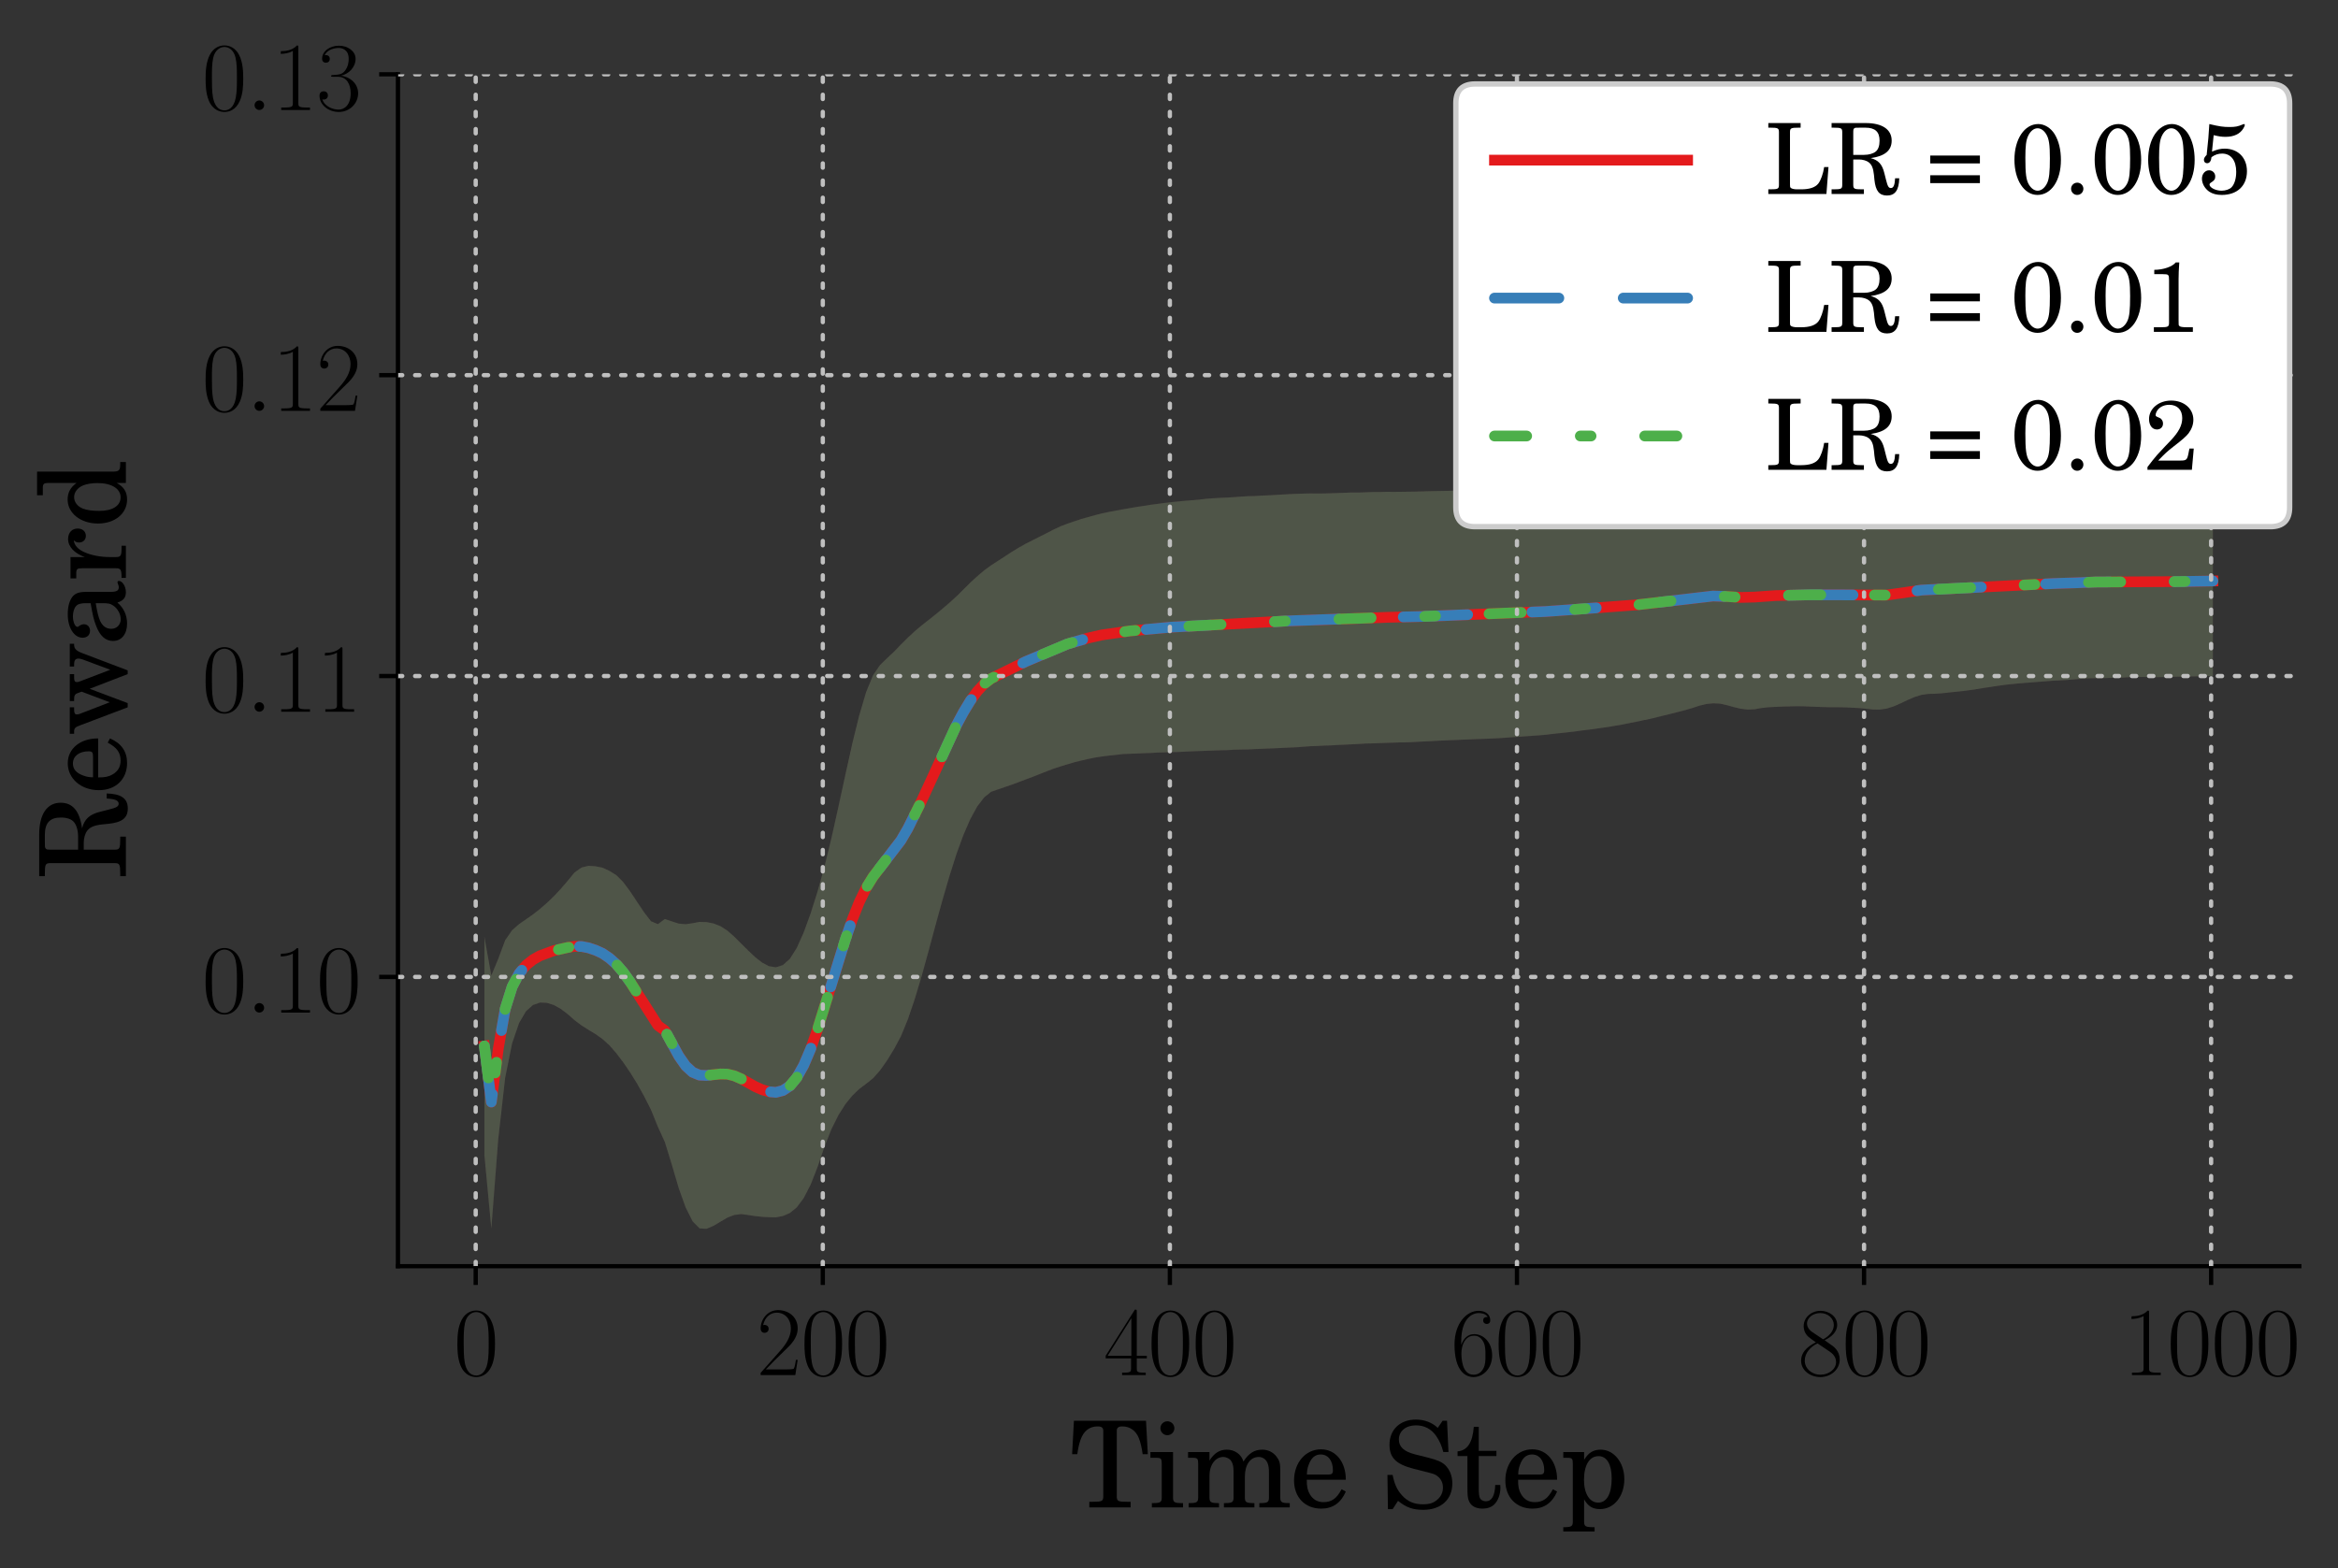 <?xml version="1.0" encoding="utf-8" standalone="no"?>
<!DOCTYPE svg PUBLIC "-//W3C//DTD SVG 1.1//EN"
  "http://www.w3.org/Graphics/SVG/1.1/DTD/svg11.dtd">
<svg height="292.4pt" version="1.1" viewBox="0 0 435.792 292.4" width="435.792pt" xmlns="http://www.w3.org/2000/svg" xmlns:xlink="http://www.w3.org/1999/xlink">
 <rect x="0" y="0" width="435.792" height="292.4" fill="#333333" stroke="none"/>
 <defs>
  <style type="text/css">*{stroke-linecap:butt;stroke-linejoin:round;}</style>
 </defs>
 <g id="figure_1">
  <g id="patch_1">
   <path d="M 0 292.4 
L 435.792 292.4 
L 435.792 0 
L 0 0 
z
" style="fill:none;"/>
  </g>
  <g id="axes_1">
   <g id="patch_2">
    <path d="M 74.178 236.06 
L 428.576 236.06 
L 428.576 13.853 
L 74.178 13.853 
z
" style="fill:none;"/>
   </g>
   <g id="PolyCollection_1">
    <path clip-path="url(#p4f3bd6ba5d)" d="M 90.287 174.669 
L 90.287 215.344 
L 91.58 229.051 
L 92.874 212.341 
L 94.168 200.885 
L 95.462 194.498 
L 96.756 190.723 
L 98.05 188.52 
L 99.344 187.368 
L 100.638 186.911 
L 101.932 186.961 
L 103.225 187.37 
L 104.519 188.089 
L 105.813 189.072 
L 107.107 190.209 
L 108.401 191.185 
L 109.695 192.001 
L 110.989 192.783 
L 112.283 193.696 
L 113.577 194.867 
L 114.871 196.348 
L 116.164 198.055 
L 117.458 199.946 
L 118.752 202.031 
L 120.046 204.345 
L 121.34 206.911 
L 122.634 210.085 
L 123.928 212.922 
L 125.222 217.127 
L 126.516 221.529 
L 127.809 225.125 
L 129.103 227.701 
L 130.397 229.011 
L 131.691 229.094 
L 132.985 228.538 
L 134.279 227.774 
L 135.573 227.009 
L 136.867 226.513 
L 138.161 226.345 
L 139.455 226.524 
L 140.748 226.722 
L 142.042 226.86 
L 143.336 226.933 
L 144.63 226.957 
L 145.924 226.705 
L 147.218 226.153 
L 148.512 225.099 
L 149.806 223.364 
L 151.1 220.858 
L 152.394 217.562 
L 153.687 213.759 
L 154.981 210.496 
L 156.275 207.905 
L 157.569 205.863 
L 158.863 204.266 
L 160.157 203.027 
L 161.451 202.058 
L 162.745 201.017 
L 164.039 199.557 
L 165.332 197.723 
L 166.626 195.62 
L 167.92 193.207 
L 169.214 190.063 
L 170.508 186.26 
L 171.802 181.936 
L 173.096 177.248 
L 174.39 172.446 
L 175.684 167.757 
L 176.978 163.323 
L 178.271 159.247 
L 179.565 155.7 
L 180.859 152.716 
L 182.153 150.351 
L 183.447 148.656 
L 184.741 147.618 
L 186.035 147.165 
L 187.329 146.724 
L 188.623 146.276 
L 189.917 145.8 
L 191.21 145.304 
L 192.504 144.826 
L 193.798 144.312 
L 195.092 143.802 
L 196.386 143.305 
L 197.68 142.887 
L 198.974 142.491 
L 200.268 142.106 
L 201.562 141.788 
L 202.855 141.491 
L 204.149 141.228 
L 205.443 141.024 
L 206.737 140.872 
L 208.031 140.737 
L 209.325 140.582 
L 210.619 140.527 
L 211.913 140.483 
L 213.207 140.423 
L 214.501 140.382 
L 215.794 140.3 
L 217.088 140.273 
L 218.382 140.222 
L 219.676 140.199 
L 220.97 140.125 
L 222.264 140.069 
L 223.558 140.021 
L 224.852 139.972 
L 226.146 139.929 
L 227.44 139.882 
L 228.733 139.852 
L 230.027 139.773 
L 231.321 139.741 
L 232.615 139.721 
L 233.909 139.655 
L 235.203 139.599 
L 236.497 139.552 
L 237.791 139.495 
L 239.085 139.434 
L 240.378 139.373 
L 241.672 139.316 
L 242.966 139.214 
L 244.26 139.124 
L 245.554 139.074 
L 246.848 139.006 
L 248.142 138.969 
L 249.436 138.884 
L 250.73 138.831 
L 252.024 138.763 
L 253.317 138.7 
L 254.611 138.621 
L 255.905 138.593 
L 257.199 138.545 
L 258.493 138.494 
L 259.787 138.458 
L 261.081 138.407 
L 262.375 138.4 
L 263.669 138.333 
L 264.962 138.258 
L 266.256 138.2 
L 267.55 138.126 
L 268.844 138.063 
L 270.138 138.004 
L 271.432 137.962 
L 272.726 137.893 
L 274.02 137.849 
L 275.314 137.787 
L 276.608 137.751 
L 277.901 137.693 
L 279.195 137.633 
L 280.489 137.547 
L 281.783 137.455 
L 283.077 137.36 
L 284.371 137.272 
L 285.665 137.178 
L 286.959 137.088 
L 288.253 136.972 
L 289.547 136.813 
L 290.84 136.681 
L 292.134 136.536 
L 293.428 136.389 
L 294.722 136.207 
L 296.016 136.05 
L 297.31 135.882 
L 298.604 135.69 
L 299.898 135.511 
L 301.192 135.286 
L 302.485 135.063 
L 303.779 134.803 
L 305.073 134.546 
L 306.367 134.267 
L 307.661 134.003 
L 308.955 133.684 
L 310.249 133.368 
L 311.543 133.048 
L 312.837 132.722 
L 314.131 132.386 
L 315.424 132.007 
L 316.718 131.578 
L 318.012 131.259 
L 319.306 131.122 
L 320.6 131.187 
L 321.894 131.472 
L 323.188 131.832 
L 324.482 132.137 
L 325.776 132.291 
L 327.07 132.229 
L 328.363 131.992 
L 329.657 131.856 
L 330.951 131.786 
L 332.245 131.735 
L 333.539 131.699 
L 334.833 131.667 
L 336.127 131.676 
L 337.421 131.733 
L 338.715 131.783 
L 340.008 131.828 
L 341.302 131.855 
L 342.596 131.856 
L 343.89 131.877 
L 345.184 131.938 
L 346.478 132.008 
L 347.772 132.126 
L 349.066 132.278 
L 350.36 132.3 
L 351.654 132.11 
L 352.947 131.704 
L 354.241 131.137 
L 355.535 130.517 
L 356.829 129.962 
L 358.123 129.557 
L 359.417 129.367 
L 360.711 129.338 
L 362.005 129.25 
L 363.299 129.1 
L 364.592 128.973 
L 365.886 128.838 
L 367.18 128.665 
L 368.474 128.471 
L 369.768 128.252 
L 371.062 128.069 
L 372.356 127.868 
L 373.65 127.688 
L 374.944 127.545 
L 376.238 127.423 
L 377.531 127.312 
L 378.825 127.214 
L 380.119 127.106 
L 381.413 127.006 
L 382.707 126.904 
L 384.001 126.846 
L 385.295 126.769 
L 386.589 126.664 
L 387.883 126.56 
L 389.177 126.467 
L 390.47 126.436 
L 391.764 126.445 
L 393.058 126.395 
L 394.352 126.354 
L 395.646 126.328 
L 396.94 126.247 
L 398.234 126.225 
L 399.528 126.205 
L 400.822 126.255 
L 402.115 126.256 
L 403.409 126.224 
L 404.703 126.195 
L 405.997 126.16 
L 407.291 126.135 
L 408.585 126.117 
L 409.879 126.089 
L 411.173 126.042 
L 412.467 126.015 
L 412.467 90.614 
L 412.467 90.614 
L 411.173 90.617 
L 409.879 90.635 
L 408.585 90.61 
L 407.291 90.653 
L 405.997 90.697 
L 404.703 90.702 
L 403.409 90.701 
L 402.115 90.675 
L 400.822 90.636 
L 399.528 90.647 
L 398.234 90.628 
L 396.94 90.653 
L 395.646 90.647 
L 394.352 90.622 
L 393.058 90.608 
L 391.764 90.585 
L 390.47 90.59 
L 389.177 90.612 
L 387.883 90.633 
L 386.589 90.671 
L 385.295 90.684 
L 384.001 90.699 
L 382.707 90.682 
L 381.413 90.665 
L 380.119 90.643 
L 378.825 90.648 
L 377.531 90.617 
L 376.238 90.642 
L 374.944 90.647 
L 373.65 90.635 
L 372.356 90.643 
L 371.062 90.606 
L 369.768 90.574 
L 368.474 90.573 
L 367.18 90.527 
L 365.886 90.529 
L 364.592 90.497 
L 363.299 90.468 
L 362.005 90.498 
L 360.711 90.508 
L 359.417 90.525 
L 358.123 90.474 
L 356.829 90.385 
L 355.535 90.218 
L 354.241 90.034 
L 352.947 89.904 
L 351.654 89.781 
L 350.36 89.772 
L 349.066 89.785 
L 347.772 89.839 
L 346.478 89.875 
L 345.184 89.923 
L 343.89 89.96 
L 342.596 89.946 
L 341.302 89.942 
L 340.008 89.933 
L 338.715 89.964 
L 337.421 90.052 
L 336.127 90.077 
L 334.833 90.153 
L 333.539 90.185 
L 332.245 90.238 
L 330.951 90.287 
L 329.657 90.334 
L 328.363 90.4 
L 327.07 90.399 
L 325.776 90.5 
L 324.482 90.631 
L 323.188 90.813 
L 321.894 90.948 
L 320.6 91.044 
L 319.306 91.116 
L 318.012 91.121 
L 316.718 91.109 
L 315.424 91.084 
L 314.131 91.057 
L 312.837 91.029 
L 311.543 91.005 
L 310.249 91.008 
L 308.955 91.009 
L 307.661 91.004 
L 306.367 91 
L 305.073 90.985 
L 303.779 90.987 
L 302.485 90.966 
L 301.192 90.941 
L 299.898 90.933 
L 298.604 90.921 
L 297.31 90.899 
L 296.016 90.849 
L 294.722 90.859 
L 293.428 90.842 
L 292.134 90.857 
L 290.84 90.911 
L 289.547 90.958 
L 288.253 91.023 
L 286.959 91.033 
L 285.665 91.038 
L 284.371 91.092 
L 283.077 91.121 
L 281.783 91.161 
L 280.489 91.198 
L 279.195 91.221 
L 277.901 91.261 
L 276.608 91.326 
L 275.314 91.363 
L 274.02 91.403 
L 272.726 91.443 
L 271.432 91.463 
L 270.138 91.5 
L 268.844 91.531 
L 267.55 91.548 
L 266.256 91.579 
L 264.962 91.619 
L 263.669 91.654 
L 262.375 91.669 
L 261.081 91.69 
L 259.787 91.701 
L 258.493 91.689 
L 257.199 91.727 
L 255.905 91.728 
L 254.611 91.773 
L 253.317 91.824 
L 252.024 91.813 
L 250.73 91.865 
L 249.436 91.911 
L 248.142 91.955 
L 246.848 91.996 
L 245.554 92.007 
L 244.26 91.994 
L 242.966 92.022 
L 241.672 92.065 
L 240.378 92.117 
L 239.085 92.193 
L 237.791 92.267 
L 236.497 92.342 
L 235.203 92.397 
L 233.909 92.475 
L 232.615 92.507 
L 231.321 92.584 
L 230.027 92.681 
L 228.733 92.762 
L 227.44 92.813 
L 226.146 92.893 
L 224.852 92.988 
L 223.558 93.143 
L 222.264 93.255 
L 220.97 93.358 
L 219.676 93.485 
L 218.382 93.613 
L 217.088 93.767 
L 215.794 93.935 
L 214.501 94.105 
L 213.207 94.312 
L 211.913 94.503 
L 210.619 94.73 
L 209.325 94.952 
L 208.031 95.193 
L 206.737 95.432 
L 205.443 95.698 
L 204.149 96.032 
L 202.855 96.392 
L 201.562 96.753 
L 200.268 97.187 
L 198.974 97.624 
L 197.68 98.118 
L 196.386 98.725 
L 195.092 99.399 
L 193.798 100.046 
L 192.504 100.704 
L 191.21 101.355 
L 189.917 102.083 
L 188.623 102.866 
L 187.329 103.707 
L 186.035 104.554 
L 184.741 105.389 
L 183.447 106.334 
L 182.153 107.433 
L 180.859 108.614 
L 179.565 109.905 
L 178.271 111.187 
L 176.978 112.368 
L 175.684 113.472 
L 174.39 114.546 
L 173.096 115.576 
L 171.802 116.585 
L 170.508 117.684 
L 169.214 118.881 
L 167.92 120.17 
L 166.626 121.511 
L 165.332 122.718 
L 164.039 123.977 
L 162.745 125.863 
L 161.451 129.003 
L 160.157 133.37 
L 158.863 138.621 
L 157.569 144.457 
L 156.275 150.416 
L 154.981 156.221 
L 153.687 161.538 
L 152.394 166.177 
L 151.1 170.279 
L 149.806 173.841 
L 148.512 176.724 
L 147.218 178.772 
L 145.924 179.926 
L 144.63 180.339 
L 143.336 180.131 
L 142.042 179.451 
L 140.748 178.429 
L 139.455 177.206 
L 138.161 175.916 
L 136.867 174.629 
L 135.573 173.494 
L 134.279 172.673 
L 132.985 172.166 
L 131.691 171.906 
L 130.397 171.876 
L 129.103 172.115 
L 127.809 172.307 
L 126.516 172.193 
L 125.222 171.776 
L 123.928 171.335 
L 122.634 172.29 
L 121.34 171.753 
L 120.046 170.07 
L 118.752 168.139 
L 117.458 166.181 
L 116.164 164.449 
L 114.871 163.156 
L 113.577 162.35 
L 112.283 161.766 
L 110.989 161.505 
L 109.695 161.418 
L 108.401 161.731 
L 107.107 162.644 
L 105.813 164.21 
L 104.519 165.72 
L 103.225 167.095 
L 101.932 168.345 
L 100.638 169.468 
L 99.344 170.479 
L 98.05 171.387 
L 96.756 172.282 
L 95.462 173.417 
L 94.168 175.28 
L 92.874 178.747 
L 91.58 181.865 
L 90.287 174.669 
z
" style="fill:#e41a1c;fill-opacity:0.2;"/>
   </g>
   <g id="PolyCollection_2">
    <path clip-path="url(#p4f3bd6ba5d)" d="M 90.287 174.669 
L 90.287 215.344 
L 91.58 229.051 
L 92.874 212.341 
L 94.168 200.885 
L 95.462 194.498 
L 96.756 190.723 
L 98.05 188.52 
L 99.344 187.368 
L 100.638 186.911 
L 101.932 186.961 
L 103.225 187.37 
L 104.519 188.089 
L 105.813 189.072 
L 107.107 190.209 
L 108.401 191.185 
L 109.695 192.001 
L 110.989 192.783 
L 112.283 193.696 
L 113.577 194.867 
L 114.871 196.348 
L 116.164 198.055 
L 117.458 199.946 
L 118.752 202.031 
L 120.046 204.345 
L 121.34 206.911 
L 122.634 210.085 
L 123.928 212.922 
L 125.222 217.127 
L 126.516 221.529 
L 127.809 225.125 
L 129.103 227.701 
L 130.397 229.011 
L 131.691 229.094 
L 132.985 228.538 
L 134.279 227.774 
L 135.573 227.009 
L 136.867 226.513 
L 138.161 226.345 
L 139.455 226.524 
L 140.748 226.722 
L 142.042 226.86 
L 143.336 226.933 
L 144.63 226.957 
L 145.924 226.705 
L 147.218 226.153 
L 148.512 225.099 
L 149.806 223.364 
L 151.1 220.858 
L 152.394 217.562 
L 153.687 213.759 
L 154.981 210.496 
L 156.275 207.905 
L 157.569 205.863 
L 158.863 204.266 
L 160.157 203.027 
L 161.451 202.058 
L 162.745 201.017 
L 164.039 199.557 
L 165.332 197.723 
L 166.626 195.62 
L 167.92 193.207 
L 169.214 190.063 
L 170.508 186.26 
L 171.802 181.936 
L 173.096 177.248 
L 174.39 172.446 
L 175.684 167.757 
L 176.978 163.323 
L 178.271 159.247 
L 179.565 155.7 
L 180.859 152.716 
L 182.153 150.351 
L 183.447 148.656 
L 184.741 147.618 
L 186.035 147.165 
L 187.329 146.724 
L 188.623 146.276 
L 189.917 145.8 
L 191.21 145.304 
L 192.504 144.826 
L 193.798 144.312 
L 195.092 143.802 
L 196.386 143.305 
L 197.68 142.887 
L 198.974 142.491 
L 200.268 142.106 
L 201.562 141.788 
L 202.855 141.491 
L 204.149 141.228 
L 205.443 141.024 
L 206.737 140.872 
L 208.031 140.737 
L 209.325 140.582 
L 210.619 140.527 
L 211.913 140.483 
L 213.207 140.423 
L 214.501 140.382 
L 215.794 140.3 
L 217.088 140.273 
L 218.382 140.222 
L 219.676 140.199 
L 220.97 140.125 
L 222.264 140.069 
L 223.558 140.021 
L 224.852 139.972 
L 226.146 139.929 
L 227.44 139.882 
L 228.733 139.852 
L 230.027 139.773 
L 231.321 139.741 
L 232.615 139.721 
L 233.909 139.655 
L 235.203 139.599 
L 236.497 139.552 
L 237.791 139.495 
L 239.085 139.434 
L 240.378 139.373 
L 241.672 139.316 
L 242.966 139.214 
L 244.26 139.124 
L 245.554 139.074 
L 246.848 139.006 
L 248.142 138.969 
L 249.436 138.884 
L 250.73 138.831 
L 252.024 138.763 
L 253.317 138.7 
L 254.611 138.621 
L 255.905 138.593 
L 257.199 138.545 
L 258.493 138.494 
L 259.787 138.458 
L 261.081 138.407 
L 262.375 138.4 
L 263.669 138.333 
L 264.962 138.258 
L 266.256 138.2 
L 267.55 138.126 
L 268.844 138.063 
L 270.138 138.004 
L 271.432 137.962 
L 272.726 137.893 
L 274.02 137.849 
L 275.314 137.787 
L 276.608 137.751 
L 277.901 137.693 
L 279.195 137.633 
L 280.489 137.547 
L 281.783 137.455 
L 283.077 137.36 
L 284.371 137.272 
L 285.665 137.178 
L 286.959 137.088 
L 288.253 136.972 
L 289.547 136.813 
L 290.84 136.681 
L 292.134 136.536 
L 293.428 136.389 
L 294.722 136.207 
L 296.016 136.05 
L 297.31 135.882 
L 298.604 135.69 
L 299.898 135.511 
L 301.192 135.286 
L 302.485 135.063 
L 303.779 134.803 
L 305.073 134.546 
L 306.367 134.267 
L 307.661 134.003 
L 308.955 133.684 
L 310.249 133.368 
L 311.543 133.048 
L 312.837 132.722 
L 314.131 132.386 
L 315.424 132.007 
L 316.718 131.578 
L 318.012 131.259 
L 319.306 131.122 
L 320.6 131.187 
L 321.894 131.472 
L 323.188 131.832 
L 324.482 132.137 
L 325.776 132.291 
L 327.07 132.229 
L 328.363 131.992 
L 329.657 131.856 
L 330.951 131.786 
L 332.245 131.735 
L 333.539 131.699 
L 334.833 131.667 
L 336.127 131.676 
L 337.421 131.733 
L 338.715 131.783 
L 340.008 131.828 
L 341.302 131.855 
L 342.596 131.856 
L 343.89 131.877 
L 345.184 131.938 
L 346.478 132.008 
L 347.772 132.126 
L 349.066 132.278 
L 350.36 132.3 
L 351.654 132.11 
L 352.947 131.704 
L 354.241 131.137 
L 355.535 130.517 
L 356.829 129.962 
L 358.123 129.557 
L 359.417 129.367 
L 360.711 129.338 
L 362.005 129.25 
L 363.299 129.1 
L 364.592 128.973 
L 365.886 128.838 
L 367.18 128.665 
L 368.474 128.471 
L 369.768 128.252 
L 371.062 128.069 
L 372.356 127.868 
L 373.65 127.688 
L 374.944 127.545 
L 376.238 127.423 
L 377.531 127.312 
L 378.825 127.214 
L 380.119 127.106 
L 381.413 127.006 
L 382.707 126.904 
L 384.001 126.846 
L 385.295 126.769 
L 386.589 126.664 
L 387.883 126.56 
L 389.177 126.467 
L 390.47 126.436 
L 391.764 126.445 
L 393.058 126.395 
L 394.352 126.354 
L 395.646 126.328 
L 396.94 126.247 
L 398.234 126.225 
L 399.528 126.205 
L 400.822 126.255 
L 402.115 126.256 
L 403.409 126.224 
L 404.703 126.195 
L 405.997 126.16 
L 407.291 126.135 
L 408.585 126.117 
L 409.879 126.089 
L 411.173 126.042 
L 412.467 126.015 
L 412.467 90.614 
L 412.467 90.614 
L 411.173 90.617 
L 409.879 90.635 
L 408.585 90.61 
L 407.291 90.653 
L 405.997 90.697 
L 404.703 90.702 
L 403.409 90.701 
L 402.115 90.675 
L 400.822 90.636 
L 399.528 90.647 
L 398.234 90.628 
L 396.94 90.653 
L 395.646 90.647 
L 394.352 90.622 
L 393.058 90.608 
L 391.764 90.585 
L 390.47 90.59 
L 389.177 90.612 
L 387.883 90.633 
L 386.589 90.671 
L 385.295 90.684 
L 384.001 90.699 
L 382.707 90.682 
L 381.413 90.665 
L 380.119 90.643 
L 378.825 90.648 
L 377.531 90.617 
L 376.238 90.642 
L 374.944 90.647 
L 373.65 90.635 
L 372.356 90.643 
L 371.062 90.606 
L 369.768 90.574 
L 368.474 90.573 
L 367.18 90.527 
L 365.886 90.529 
L 364.592 90.497 
L 363.299 90.468 
L 362.005 90.498 
L 360.711 90.508 
L 359.417 90.525 
L 358.123 90.474 
L 356.829 90.385 
L 355.535 90.218 
L 354.241 90.034 
L 352.947 89.904 
L 351.654 89.781 
L 350.36 89.772 
L 349.066 89.785 
L 347.772 89.839 
L 346.478 89.875 
L 345.184 89.923 
L 343.89 89.96 
L 342.596 89.946 
L 341.302 89.942 
L 340.008 89.933 
L 338.715 89.964 
L 337.421 90.052 
L 336.127 90.077 
L 334.833 90.153 
L 333.539 90.185 
L 332.245 90.238 
L 330.951 90.287 
L 329.657 90.334 
L 328.363 90.4 
L 327.07 90.399 
L 325.776 90.5 
L 324.482 90.631 
L 323.188 90.813 
L 321.894 90.948 
L 320.6 91.044 
L 319.306 91.116 
L 318.012 91.121 
L 316.718 91.109 
L 315.424 91.084 
L 314.131 91.057 
L 312.837 91.029 
L 311.543 91.005 
L 310.249 91.008 
L 308.955 91.009 
L 307.661 91.004 
L 306.367 91 
L 305.073 90.985 
L 303.779 90.987 
L 302.485 90.966 
L 301.192 90.941 
L 299.898 90.933 
L 298.604 90.921 
L 297.31 90.899 
L 296.016 90.849 
L 294.722 90.859 
L 293.428 90.842 
L 292.134 90.857 
L 290.84 90.911 
L 289.547 90.958 
L 288.253 91.023 
L 286.959 91.033 
L 285.665 91.038 
L 284.371 91.092 
L 283.077 91.121 
L 281.783 91.161 
L 280.489 91.198 
L 279.195 91.221 
L 277.901 91.261 
L 276.608 91.326 
L 275.314 91.363 
L 274.02 91.403 
L 272.726 91.443 
L 271.432 91.463 
L 270.138 91.5 
L 268.844 91.531 
L 267.55 91.548 
L 266.256 91.579 
L 264.962 91.619 
L 263.669 91.654 
L 262.375 91.669 
L 261.081 91.69 
L 259.787 91.701 
L 258.493 91.689 
L 257.199 91.727 
L 255.905 91.728 
L 254.611 91.773 
L 253.317 91.824 
L 252.024 91.813 
L 250.73 91.865 
L 249.436 91.911 
L 248.142 91.955 
L 246.848 91.996 
L 245.554 92.007 
L 244.26 91.994 
L 242.966 92.022 
L 241.672 92.065 
L 240.378 92.117 
L 239.085 92.193 
L 237.791 92.267 
L 236.497 92.342 
L 235.203 92.397 
L 233.909 92.475 
L 232.615 92.507 
L 231.321 92.584 
L 230.027 92.681 
L 228.733 92.762 
L 227.44 92.813 
L 226.146 92.893 
L 224.852 92.988 
L 223.558 93.143 
L 222.264 93.255 
L 220.97 93.358 
L 219.676 93.485 
L 218.382 93.613 
L 217.088 93.767 
L 215.794 93.935 
L 214.501 94.105 
L 213.207 94.312 
L 211.913 94.503 
L 210.619 94.73 
L 209.325 94.952 
L 208.031 95.193 
L 206.737 95.432 
L 205.443 95.698 
L 204.149 96.032 
L 202.855 96.392 
L 201.562 96.753 
L 200.268 97.187 
L 198.974 97.624 
L 197.68 98.118 
L 196.386 98.725 
L 195.092 99.399 
L 193.798 100.046 
L 192.504 100.704 
L 191.21 101.355 
L 189.917 102.083 
L 188.623 102.866 
L 187.329 103.707 
L 186.035 104.554 
L 184.741 105.389 
L 183.447 106.334 
L 182.153 107.433 
L 180.859 108.614 
L 179.565 109.905 
L 178.271 111.187 
L 176.978 112.368 
L 175.684 113.472 
L 174.39 114.546 
L 173.096 115.576 
L 171.802 116.585 
L 170.508 117.684 
L 169.214 118.881 
L 167.92 120.17 
L 166.626 121.511 
L 165.332 122.718 
L 164.039 123.977 
L 162.745 125.863 
L 161.451 129.003 
L 160.157 133.37 
L 158.863 138.621 
L 157.569 144.457 
L 156.275 150.416 
L 154.981 156.221 
L 153.687 161.538 
L 152.394 166.177 
L 151.1 170.279 
L 149.806 173.841 
L 148.512 176.724 
L 147.218 178.772 
L 145.924 179.926 
L 144.63 180.339 
L 143.336 180.131 
L 142.042 179.451 
L 140.748 178.429 
L 139.455 177.206 
L 138.161 175.916 
L 136.867 174.629 
L 135.573 173.494 
L 134.279 172.673 
L 132.985 172.166 
L 131.691 171.906 
L 130.397 171.876 
L 129.103 172.115 
L 127.809 172.307 
L 126.516 172.193 
L 125.222 171.776 
L 123.928 171.335 
L 122.634 172.29 
L 121.34 171.753 
L 120.046 170.07 
L 118.752 168.139 
L 117.458 166.181 
L 116.164 164.449 
L 114.871 163.156 
L 113.577 162.35 
L 112.283 161.766 
L 110.989 161.505 
L 109.695 161.418 
L 108.401 161.731 
L 107.107 162.644 
L 105.813 164.21 
L 104.519 165.72 
L 103.225 167.095 
L 101.932 168.345 
L 100.638 169.468 
L 99.344 170.479 
L 98.05 171.387 
L 96.756 172.282 
L 95.462 173.417 
L 94.168 175.28 
L 92.874 178.747 
L 91.58 181.865 
L 90.287 174.669 
z
" style="fill:#377eb8;fill-opacity:0.2;"/>
   </g>
   <g id="PolyCollection_3">
    <path clip-path="url(#p4f3bd6ba5d)" d="M 90.287 174.669 
L 90.287 215.344 
L 91.58 229.051 
L 92.874 212.341 
L 94.168 200.885 
L 95.462 194.498 
L 96.756 190.723 
L 98.05 188.52 
L 99.344 187.368 
L 100.638 186.911 
L 101.932 186.961 
L 103.225 187.37 
L 104.519 188.089 
L 105.813 189.072 
L 107.107 190.209 
L 108.401 191.185 
L 109.695 192.001 
L 110.989 192.783 
L 112.283 193.696 
L 113.577 194.867 
L 114.871 196.348 
L 116.164 198.055 
L 117.458 199.946 
L 118.752 202.031 
L 120.046 204.345 
L 121.34 206.911 
L 122.634 210.085 
L 123.928 212.922 
L 125.222 217.127 
L 126.516 221.529 
L 127.809 225.125 
L 129.103 227.701 
L 130.397 229.011 
L 131.691 229.094 
L 132.985 228.538 
L 134.279 227.774 
L 135.573 227.009 
L 136.867 226.513 
L 138.161 226.345 
L 139.455 226.524 
L 140.748 226.722 
L 142.042 226.86 
L 143.336 226.933 
L 144.63 226.957 
L 145.924 226.705 
L 147.218 226.153 
L 148.512 225.099 
L 149.806 223.364 
L 151.1 220.858 
L 152.394 217.562 
L 153.687 213.759 
L 154.981 210.496 
L 156.275 207.905 
L 157.569 205.863 
L 158.863 204.266 
L 160.157 203.027 
L 161.451 202.058 
L 162.745 201.017 
L 164.039 199.557 
L 165.332 197.723 
L 166.626 195.62 
L 167.92 193.207 
L 169.214 190.063 
L 170.508 186.26 
L 171.802 181.936 
L 173.096 177.248 
L 174.39 172.446 
L 175.684 167.757 
L 176.978 163.323 
L 178.271 159.247 
L 179.565 155.7 
L 180.859 152.716 
L 182.153 150.351 
L 183.447 148.656 
L 184.741 147.618 
L 186.035 147.165 
L 187.329 146.724 
L 188.623 146.276 
L 189.917 145.8 
L 191.21 145.304 
L 192.504 144.826 
L 193.798 144.312 
L 195.092 143.802 
L 196.386 143.305 
L 197.68 142.887 
L 198.974 142.491 
L 200.268 142.106 
L 201.562 141.788 
L 202.855 141.491 
L 204.149 141.228 
L 205.443 141.024 
L 206.737 140.872 
L 208.031 140.737 
L 209.325 140.582 
L 210.619 140.527 
L 211.913 140.483 
L 213.207 140.423 
L 214.501 140.382 
L 215.794 140.3 
L 217.088 140.273 
L 218.382 140.222 
L 219.676 140.199 
L 220.97 140.125 
L 222.264 140.069 
L 223.558 140.021 
L 224.852 139.972 
L 226.146 139.929 
L 227.44 139.882 
L 228.733 139.852 
L 230.027 139.773 
L 231.321 139.741 
L 232.615 139.721 
L 233.909 139.655 
L 235.203 139.599 
L 236.497 139.552 
L 237.791 139.495 
L 239.085 139.434 
L 240.378 139.373 
L 241.672 139.316 
L 242.966 139.214 
L 244.26 139.124 
L 245.554 139.074 
L 246.848 139.006 
L 248.142 138.969 
L 249.436 138.884 
L 250.73 138.831 
L 252.024 138.763 
L 253.317 138.7 
L 254.611 138.621 
L 255.905 138.593 
L 257.199 138.545 
L 258.493 138.494 
L 259.787 138.458 
L 261.081 138.407 
L 262.375 138.4 
L 263.669 138.333 
L 264.962 138.258 
L 266.256 138.2 
L 267.55 138.126 
L 268.844 138.063 
L 270.138 138.004 
L 271.432 137.962 
L 272.726 137.893 
L 274.02 137.849 
L 275.314 137.787 
L 276.608 137.751 
L 277.901 137.693 
L 279.195 137.633 
L 280.489 137.547 
L 281.783 137.455 
L 283.077 137.36 
L 284.371 137.272 
L 285.665 137.178 
L 286.959 137.088 
L 288.253 136.972 
L 289.547 136.813 
L 290.84 136.681 
L 292.134 136.536 
L 293.428 136.389 
L 294.722 136.207 
L 296.016 136.05 
L 297.31 135.882 
L 298.604 135.69 
L 299.898 135.511 
L 301.192 135.286 
L 302.485 135.063 
L 303.779 134.803 
L 305.073 134.546 
L 306.367 134.267 
L 307.661 134.003 
L 308.955 133.684 
L 310.249 133.368 
L 311.543 133.048 
L 312.837 132.722 
L 314.131 132.386 
L 315.424 132.007 
L 316.718 131.578 
L 318.012 131.259 
L 319.306 131.122 
L 320.6 131.187 
L 321.894 131.472 
L 323.188 131.832 
L 324.482 132.137 
L 325.776 132.291 
L 327.07 132.229 
L 328.363 131.992 
L 329.657 131.856 
L 330.951 131.786 
L 332.245 131.735 
L 333.539 131.699 
L 334.833 131.667 
L 336.127 131.676 
L 337.421 131.733 
L 338.715 131.783 
L 340.008 131.828 
L 341.302 131.855 
L 342.596 131.856 
L 343.89 131.877 
L 345.184 131.938 
L 346.478 132.008 
L 347.772 132.126 
L 349.066 132.278 
L 350.36 132.3 
L 351.654 132.11 
L 352.947 131.704 
L 354.241 131.137 
L 355.535 130.517 
L 356.829 129.962 
L 358.123 129.557 
L 359.417 129.367 
L 360.711 129.338 
L 362.005 129.25 
L 363.299 129.1 
L 364.592 128.973 
L 365.886 128.838 
L 367.18 128.665 
L 368.474 128.471 
L 369.768 128.252 
L 371.062 128.069 
L 372.356 127.868 
L 373.65 127.688 
L 374.944 127.545 
L 376.238 127.423 
L 377.531 127.312 
L 378.825 127.214 
L 380.119 127.106 
L 381.413 127.006 
L 382.707 126.904 
L 384.001 126.846 
L 385.295 126.769 
L 386.589 126.664 
L 387.883 126.56 
L 389.177 126.467 
L 390.47 126.436 
L 391.764 126.445 
L 393.058 126.395 
L 394.352 126.354 
L 395.646 126.328 
L 396.94 126.247 
L 398.234 126.225 
L 399.528 126.205 
L 400.822 126.255 
L 402.115 126.256 
L 403.409 126.224 
L 404.703 126.195 
L 405.997 126.16 
L 407.291 126.135 
L 408.585 126.117 
L 409.879 126.089 
L 411.173 126.042 
L 412.467 126.015 
L 412.467 90.614 
L 412.467 90.614 
L 411.173 90.617 
L 409.879 90.635 
L 408.585 90.61 
L 407.291 90.653 
L 405.997 90.697 
L 404.703 90.702 
L 403.409 90.701 
L 402.115 90.675 
L 400.822 90.636 
L 399.528 90.647 
L 398.234 90.628 
L 396.94 90.653 
L 395.646 90.647 
L 394.352 90.622 
L 393.058 90.608 
L 391.764 90.585 
L 390.47 90.59 
L 389.177 90.612 
L 387.883 90.633 
L 386.589 90.671 
L 385.295 90.684 
L 384.001 90.699 
L 382.707 90.682 
L 381.413 90.665 
L 380.119 90.643 
L 378.825 90.648 
L 377.531 90.617 
L 376.238 90.642 
L 374.944 90.647 
L 373.65 90.635 
L 372.356 90.643 
L 371.062 90.606 
L 369.768 90.574 
L 368.474 90.573 
L 367.18 90.527 
L 365.886 90.529 
L 364.592 90.497 
L 363.299 90.468 
L 362.005 90.498 
L 360.711 90.508 
L 359.417 90.525 
L 358.123 90.474 
L 356.829 90.385 
L 355.535 90.218 
L 354.241 90.034 
L 352.947 89.904 
L 351.654 89.781 
L 350.36 89.772 
L 349.066 89.785 
L 347.772 89.839 
L 346.478 89.875 
L 345.184 89.923 
L 343.89 89.96 
L 342.596 89.946 
L 341.302 89.942 
L 340.008 89.933 
L 338.715 89.964 
L 337.421 90.052 
L 336.127 90.077 
L 334.833 90.153 
L 333.539 90.185 
L 332.245 90.238 
L 330.951 90.287 
L 329.657 90.334 
L 328.363 90.4 
L 327.07 90.399 
L 325.776 90.5 
L 324.482 90.631 
L 323.188 90.813 
L 321.894 90.948 
L 320.6 91.044 
L 319.306 91.116 
L 318.012 91.121 
L 316.718 91.109 
L 315.424 91.084 
L 314.131 91.057 
L 312.837 91.029 
L 311.543 91.005 
L 310.249 91.008 
L 308.955 91.009 
L 307.661 91.004 
L 306.367 91 
L 305.073 90.985 
L 303.779 90.987 
L 302.485 90.966 
L 301.192 90.941 
L 299.898 90.933 
L 298.604 90.921 
L 297.31 90.899 
L 296.016 90.849 
L 294.722 90.859 
L 293.428 90.842 
L 292.134 90.857 
L 290.84 90.911 
L 289.547 90.958 
L 288.253 91.023 
L 286.959 91.033 
L 285.665 91.038 
L 284.371 91.092 
L 283.077 91.121 
L 281.783 91.161 
L 280.489 91.198 
L 279.195 91.221 
L 277.901 91.261 
L 276.608 91.326 
L 275.314 91.363 
L 274.02 91.403 
L 272.726 91.443 
L 271.432 91.463 
L 270.138 91.5 
L 268.844 91.531 
L 267.55 91.548 
L 266.256 91.579 
L 264.962 91.619 
L 263.669 91.654 
L 262.375 91.669 
L 261.081 91.69 
L 259.787 91.701 
L 258.493 91.689 
L 257.199 91.727 
L 255.905 91.728 
L 254.611 91.773 
L 253.317 91.824 
L 252.024 91.813 
L 250.73 91.865 
L 249.436 91.911 
L 248.142 91.955 
L 246.848 91.996 
L 245.554 92.007 
L 244.26 91.994 
L 242.966 92.022 
L 241.672 92.065 
L 240.378 92.117 
L 239.085 92.193 
L 237.791 92.267 
L 236.497 92.342 
L 235.203 92.397 
L 233.909 92.475 
L 232.615 92.507 
L 231.321 92.584 
L 230.027 92.681 
L 228.733 92.762 
L 227.44 92.813 
L 226.146 92.893 
L 224.852 92.988 
L 223.558 93.143 
L 222.264 93.255 
L 220.97 93.358 
L 219.676 93.485 
L 218.382 93.613 
L 217.088 93.767 
L 215.794 93.935 
L 214.501 94.105 
L 213.207 94.312 
L 211.913 94.503 
L 210.619 94.73 
L 209.325 94.952 
L 208.031 95.193 
L 206.737 95.432 
L 205.443 95.698 
L 204.149 96.032 
L 202.855 96.392 
L 201.562 96.753 
L 200.268 97.187 
L 198.974 97.624 
L 197.68 98.118 
L 196.386 98.725 
L 195.092 99.399 
L 193.798 100.046 
L 192.504 100.704 
L 191.21 101.355 
L 189.917 102.083 
L 188.623 102.866 
L 187.329 103.707 
L 186.035 104.554 
L 184.741 105.389 
L 183.447 106.334 
L 182.153 107.433 
L 180.859 108.614 
L 179.565 109.905 
L 178.271 111.187 
L 176.978 112.368 
L 175.684 113.472 
L 174.39 114.546 
L 173.096 115.576 
L 171.802 116.585 
L 170.508 117.684 
L 169.214 118.881 
L 167.92 120.17 
L 166.626 121.511 
L 165.332 122.718 
L 164.039 123.977 
L 162.745 125.863 
L 161.451 129.003 
L 160.157 133.37 
L 158.863 138.621 
L 157.569 144.457 
L 156.275 150.416 
L 154.981 156.221 
L 153.687 161.538 
L 152.394 166.177 
L 151.1 170.279 
L 149.806 173.841 
L 148.512 176.724 
L 147.218 178.772 
L 145.924 179.926 
L 144.63 180.339 
L 143.336 180.131 
L 142.042 179.451 
L 140.748 178.429 
L 139.455 177.206 
L 138.161 175.916 
L 136.867 174.629 
L 135.573 173.494 
L 134.279 172.673 
L 132.985 172.166 
L 131.691 171.906 
L 130.397 171.876 
L 129.103 172.115 
L 127.809 172.307 
L 126.516 172.193 
L 125.222 171.776 
L 123.928 171.335 
L 122.634 172.29 
L 121.34 171.753 
L 120.046 170.07 
L 118.752 168.139 
L 117.458 166.181 
L 116.164 164.449 
L 114.871 163.156 
L 113.577 162.35 
L 112.283 161.766 
L 110.989 161.505 
L 109.695 161.418 
L 108.401 161.731 
L 107.107 162.644 
L 105.813 164.21 
L 104.519 165.72 
L 103.225 167.095 
L 101.932 168.345 
L 100.638 169.468 
L 99.344 170.479 
L 98.05 171.387 
L 96.756 172.282 
L 95.462 173.417 
L 94.168 175.28 
L 92.874 178.747 
L 91.58 181.865 
L 90.287 174.669 
z
" style="fill:#4daf4a;fill-opacity:0.2;"/>
   </g>
   <g id="line2d_1">
    <path clip-path="url(#p4f3bd6ba5d)" d="M 90.287 195.007 
L 91.58 205.458 
L 92.874 195.544 
L 94.168 188.083 
L 95.462 183.958 
L 96.756 181.503 
L 98.05 179.954 
L 99.344 178.923 
L 100.638 178.19 
L 103.225 177.233 
L 105.813 176.641 
L 107.107 176.427 
L 108.401 176.458 
L 109.695 176.71 
L 110.989 177.144 
L 112.283 177.731 
L 113.577 178.608 
L 114.871 179.752 
L 116.164 181.252 
L 117.458 183.063 
L 122.634 191.187 
L 123.928 192.129 
L 126.516 196.861 
L 127.809 198.716 
L 129.103 199.908 
L 130.397 200.443 
L 131.691 200.5 
L 134.279 200.223 
L 135.573 200.252 
L 136.867 200.571 
L 138.161 201.131 
L 140.748 202.576 
L 142.042 203.155 
L 143.336 203.532 
L 144.63 203.648 
L 145.924 203.315 
L 147.218 202.462 
L 148.512 200.911 
L 149.806 198.603 
L 151.1 195.569 
L 152.394 191.87 
L 157.569 175.16 
L 158.863 171.443 
L 160.157 168.199 
L 161.451 165.531 
L 162.745 163.44 
L 167.92 156.689 
L 169.214 154.472 
L 171.802 149.26 
L 178.271 135.217 
L 179.565 132.803 
L 180.859 130.665 
L 182.153 128.892 
L 183.447 127.495 
L 184.741 126.504 
L 191.21 123.329 
L 198.974 120.057 
L 202.855 118.941 
L 205.443 118.361 
L 210.619 117.628 
L 218.382 116.917 
L 240.378 115.745 
L 258.493 115.092 
L 264.962 114.939 
L 288.253 113.997 
L 294.722 113.533 
L 305.073 112.765 
L 312.837 111.876 
L 319.306 111.119 
L 321.894 111.21 
L 324.482 111.384 
L 327.07 111.314 
L 330.951 111.037 
L 337.421 110.892 
L 342.596 110.901 
L 351.654 110.945 
L 354.241 110.585 
L 358.123 110.015 
L 382.707 108.793 
L 386.589 108.668 
L 390.47 108.513 
L 405.997 108.428 
L 412.467 108.315 
L 412.467 108.315 
" style="fill:none;stroke:#e41a1c;stroke-linecap:square;stroke-width:2;"/>
   </g>
   <g id="line2d_2">
    <path clip-path="url(#p4f3bd6ba5d)" d="M 90.287 195.007 
L 91.58 205.458 
L 92.874 195.544 
L 94.168 188.083 
L 95.462 183.958 
L 96.756 181.503 
L 98.05 179.954 
L 99.344 178.923 
L 100.638 178.19 
L 103.225 177.233 
L 105.813 176.641 
L 107.107 176.427 
L 108.401 176.458 
L 109.695 176.71 
L 110.989 177.144 
L 112.283 177.731 
L 113.577 178.608 
L 114.871 179.752 
L 116.164 181.252 
L 117.458 183.063 
L 122.634 191.187 
L 123.928 192.129 
L 126.516 196.861 
L 127.809 198.716 
L 129.103 199.908 
L 130.397 200.443 
L 131.691 200.5 
L 134.279 200.223 
L 135.573 200.252 
L 136.867 200.571 
L 138.161 201.131 
L 140.748 202.576 
L 142.042 203.155 
L 143.336 203.532 
L 144.63 203.648 
L 145.924 203.315 
L 147.218 202.462 
L 148.512 200.911 
L 149.806 198.603 
L 151.1 195.569 
L 152.394 191.87 
L 157.569 175.16 
L 158.863 171.443 
L 160.157 168.199 
L 161.451 165.531 
L 162.745 163.44 
L 167.92 156.689 
L 169.214 154.472 
L 171.802 149.26 
L 178.271 135.217 
L 179.565 132.803 
L 180.859 130.665 
L 182.153 128.892 
L 183.447 127.495 
L 184.741 126.504 
L 191.21 123.329 
L 198.974 120.057 
L 202.855 118.941 
L 205.443 118.361 
L 210.619 117.628 
L 218.382 116.917 
L 240.378 115.745 
L 258.493 115.092 
L 264.962 114.939 
L 288.253 113.997 
L 294.722 113.533 
L 305.073 112.765 
L 312.837 111.876 
L 319.306 111.119 
L 321.894 111.21 
L 324.482 111.384 
L 327.07 111.314 
L 330.951 111.037 
L 337.421 110.892 
L 342.596 110.901 
L 351.654 110.945 
L 354.241 110.585 
L 358.123 110.015 
L 382.707 108.793 
L 386.589 108.668 
L 390.47 108.513 
L 405.997 108.428 
L 412.467 108.315 
L 412.467 108.315 
" style="fill:none;stroke:#377eb8;stroke-dasharray:12,12;stroke-dashoffset:0;stroke-linecap:round;stroke-linejoin:miter;stroke-width:2;"/>
   </g>
   <g id="line2d_3">
    <path clip-path="url(#p4f3bd6ba5d)" d="M 90.287 195.007 
L 91.58 205.458 
L 92.874 195.544 
L 94.168 188.083 
L 95.462 183.958 
L 96.756 181.503 
L 98.05 179.954 
L 99.344 178.923 
L 100.638 178.19 
L 103.225 177.233 
L 105.813 176.641 
L 107.107 176.427 
L 108.401 176.458 
L 109.695 176.71 
L 110.989 177.144 
L 112.283 177.731 
L 113.577 178.608 
L 114.871 179.752 
L 116.164 181.252 
L 117.458 183.063 
L 122.634 191.187 
L 123.928 192.129 
L 126.516 196.861 
L 127.809 198.716 
L 129.103 199.908 
L 130.397 200.443 
L 131.691 200.5 
L 134.279 200.223 
L 135.573 200.252 
L 136.867 200.571 
L 138.161 201.131 
L 140.748 202.576 
L 142.042 203.155 
L 143.336 203.532 
L 144.63 203.648 
L 145.924 203.315 
L 147.218 202.462 
L 148.512 200.911 
L 149.806 198.603 
L 151.1 195.569 
L 152.394 191.87 
L 157.569 175.16 
L 158.863 171.443 
L 160.157 168.199 
L 161.451 165.531 
L 162.745 163.44 
L 167.92 156.689 
L 169.214 154.472 
L 171.802 149.26 
L 178.271 135.217 
L 179.565 132.803 
L 180.859 130.665 
L 182.153 128.892 
L 183.447 127.495 
L 184.741 126.504 
L 191.21 123.329 
L 198.974 120.057 
L 202.855 118.941 
L 205.443 118.361 
L 210.619 117.628 
L 218.382 116.917 
L 240.378 115.745 
L 258.493 115.092 
L 264.962 114.939 
L 288.253 113.997 
L 294.722 113.533 
L 305.073 112.765 
L 312.837 111.876 
L 319.306 111.119 
L 321.894 111.21 
L 324.482 111.384 
L 327.07 111.314 
L 330.951 111.037 
L 337.421 110.892 
L 342.596 110.901 
L 351.654 110.945 
L 354.241 110.585 
L 358.123 110.015 
L 382.707 108.793 
L 386.589 108.668 
L 390.47 108.513 
L 405.997 108.428 
L 412.467 108.315 
L 412.467 108.315 
" style="fill:none;stroke:#4daf4a;stroke-dasharray:6,10,2,10;stroke-dashoffset:0;stroke-linecap:round;stroke-linejoin:miter;stroke-width:2;"/>
   </g>
   <g id="patch_3">
    <path d="M 74.178 236.06 
L 74.178 13.853 
" style="fill:none;stroke:#000000;stroke-linecap:square;stroke-linejoin:miter;stroke-width:0.8;"/>
   </g>
   <g id="patch_4">
    <path d="M 74.178 236.06 
L 428.576 236.06 
" style="fill:none;stroke:#000000;stroke-linecap:square;stroke-linejoin:miter;stroke-width:0.8;"/>
   </g>
   <g id="matplotlib.axis_1">
    <g id="xtick_1">
     <g id="line2d_4">
      <path clip-path="url(#p4f3bd6ba5d)" d="M 88.669 236.06 
L 88.669 13.853 
" style="fill:none;stroke:#bfbfbf;stroke-dasharray:0.8,2.4;stroke-dashoffset:0;stroke-linecap:round;stroke-linejoin:miter;stroke-width:0.8;"/>
     </g>
     <g id="line2d_5">
      <defs>
       <path d="M 0 0 
L 0 3.5 
" id="m2a05765001" style="stroke:#000000;stroke-width:0.8;"/>
      </defs>
      <g>
       <use style="stroke:#000000;stroke-width:0.8;" x="88.669" xlink:href="#m2a05765001" y="236.06"/>
      </g>
     </g>
     <g id="text_1">
      <!-- $\mathdefault{0}$ -->
      <g transform="translate(84.557 256.366)scale(0.18 -0.18)">
       <defs>
        <path d="M 2688 2025 
C 2688 2416 2682 3080 2413 3591 
C 2176 4039 1798 4198 1466 4198 
C 1158 4198 768 4058 525 3597 
C 269 3118 243 2524 243 2025 
C 243 1661 250 1106 448 619 
C 723 -39 1216 -128 1466 -128 
C 1760 -128 2208 -7 2470 600 
C 2662 1042 2688 1559 2688 2025 
z
M 1466 -26 
C 1056 -26 813 325 723 812 
C 653 1188 653 1738 653 2096 
C 653 2588 653 2997 736 3387 
C 858 3929 1216 4096 1466 4096 
C 1728 4096 2067 3923 2189 3400 
C 2272 3036 2278 2607 2278 2096 
C 2278 1680 2278 1169 2202 792 
C 2067 95 1690 -26 1466 -26 
z
" id="CMR17-30" transform="scale(0.016)"/>
       </defs>
       <use transform="scale(0.996)" xlink:href="#CMR17-30"/>
      </g>
     </g>
    </g>
    <g id="xtick_2">
     <g id="line2d_6">
      <path clip-path="url(#p4f3bd6ba5d)" d="M 153.364 236.06 
L 153.364 13.853 
" style="fill:none;stroke:#bfbfbf;stroke-dasharray:0.8,2.4;stroke-dashoffset:0;stroke-linecap:round;stroke-linejoin:miter;stroke-width:0.8;"/>
     </g>
     <g id="line2d_7">
      <g>
       <use style="stroke:#000000;stroke-width:0.8;" x="153.364" xlink:href="#m2a05765001" y="236.06"/>
      </g>
     </g>
     <g id="text_2">
      <!-- $\mathdefault{200}$ -->
      <g transform="translate(141.028 256.366)scale(0.18 -0.18)">
       <defs>
        <path d="M 2669 989 
L 2554 989 
C 2490 536 2438 459 2413 420 
C 2381 369 1920 369 1830 369 
L 602 369 
C 832 619 1280 1072 1824 1597 
C 2214 1967 2669 2402 2669 3035 
C 2669 3790 2067 4224 1395 4224 
C 691 4224 262 3604 262 3030 
C 262 2780 448 2748 525 2748 
C 589 2748 781 2787 781 3010 
C 781 3207 614 3264 525 3264 
C 486 3264 448 3258 422 3245 
C 544 3790 915 4058 1306 4058 
C 1862 4058 2227 3617 2227 3035 
C 2227 2479 1901 2000 1536 1584 
L 262 146 
L 262 0 
L 2515 0 
L 2669 989 
z
" id="CMR17-32" transform="scale(0.016)"/>
       </defs>
       <use transform="scale(0.996)" xlink:href="#CMR17-32"/>
       <use transform="translate(45.69 0)scale(0.996)" xlink:href="#CMR17-30"/>
       <use transform="translate(91.381 0)scale(0.996)" xlink:href="#CMR17-30"/>
      </g>
     </g>
    </g>
    <g id="xtick_3">
     <g id="line2d_8">
      <path clip-path="url(#p4f3bd6ba5d)" d="M 218.059 236.06 
L 218.059 13.853 
" style="fill:none;stroke:#bfbfbf;stroke-dasharray:0.8,2.4;stroke-dashoffset:0;stroke-linecap:round;stroke-linejoin:miter;stroke-width:0.8;"/>
     </g>
     <g id="line2d_9">
      <g>
       <use style="stroke:#000000;stroke-width:0.8;" x="218.059" xlink:href="#m2a05765001" y="236.06"/>
      </g>
     </g>
     <g id="text_3">
      <!-- $\mathdefault{400}$ -->
      <g transform="translate(205.722 256.366)scale(0.18 -0.18)">
       <defs>
        <path d="M 2150 4122 
C 2150 4256 2144 4256 2029 4256 
L 128 1254 
L 128 1088 
L 1779 1088 
L 1779 457 
C 1779 224 1766 160 1318 160 
L 1197 160 
L 1197 0 
C 1402 0 1747 0 1965 0 
C 2182 0 2528 0 2733 0 
L 2733 160 
L 2611 160 
C 2163 160 2150 224 2150 457 
L 2150 1088 
L 2803 1088 
L 2803 1254 
L 2150 1254 
L 2150 4122 
z
M 1798 3703 
L 1798 1254 
L 256 1254 
L 1798 3703 
z
" id="CMR17-34" transform="scale(0.016)"/>
       </defs>
       <use transform="scale(0.996)" xlink:href="#CMR17-34"/>
       <use transform="translate(45.69 0)scale(0.996)" xlink:href="#CMR17-30"/>
       <use transform="translate(91.381 0)scale(0.996)" xlink:href="#CMR17-30"/>
      </g>
     </g>
    </g>
    <g id="xtick_4">
     <g id="line2d_10">
      <path clip-path="url(#p4f3bd6ba5d)" d="M 282.754 236.06 
L 282.754 13.853 
" style="fill:none;stroke:#bfbfbf;stroke-dasharray:0.8,2.4;stroke-dashoffset:0;stroke-linecap:round;stroke-linejoin:miter;stroke-width:0.8;"/>
     </g>
     <g id="line2d_11">
      <g>
       <use style="stroke:#000000;stroke-width:0.8;" x="282.754" xlink:href="#m2a05765001" y="236.06"/>
      </g>
     </g>
     <g id="text_4">
      <!-- $\mathdefault{600}$ -->
      <g transform="translate(270.417 256.366)scale(0.18 -0.18)">
       <defs>
        <path d="M 678 2176 
C 678 3690 1395 4032 1811 4032 
C 1946 4032 2272 4009 2400 3776 
C 2298 3776 2106 3776 2106 3553 
C 2106 3381 2246 3323 2336 3323 
C 2394 3323 2566 3348 2566 3560 
C 2566 3954 2246 4179 1805 4179 
C 1043 4179 243 3390 243 1984 
C 243 253 966 -128 1478 -128 
C 2099 -128 2688 427 2688 1283 
C 2688 2081 2170 2662 1517 2662 
C 1126 2662 838 2407 678 1960 
L 678 2176 
z
M 1478 25 
C 691 25 691 1200 691 1436 
C 691 1896 909 2560 1504 2560 
C 1613 2560 1926 2560 2138 2120 
C 2253 1870 2253 1609 2253 1289 
C 2253 944 2253 690 2118 434 
C 1978 171 1773 25 1478 25 
z
" id="CMR17-36" transform="scale(0.016)"/>
       </defs>
       <use transform="scale(0.996)" xlink:href="#CMR17-36"/>
       <use transform="translate(45.69 0)scale(0.996)" xlink:href="#CMR17-30"/>
       <use transform="translate(91.381 0)scale(0.996)" xlink:href="#CMR17-30"/>
      </g>
     </g>
    </g>
    <g id="xtick_5">
     <g id="line2d_12">
      <path clip-path="url(#p4f3bd6ba5d)" d="M 347.448 236.06 
L 347.448 13.853 
" style="fill:none;stroke:#bfbfbf;stroke-dasharray:0.8,2.4;stroke-dashoffset:0;stroke-linecap:round;stroke-linejoin:miter;stroke-width:0.8;"/>
     </g>
     <g id="line2d_13">
      <g>
       <use style="stroke:#000000;stroke-width:0.8;" x="347.448" xlink:href="#m2a05765001" y="236.06"/>
      </g>
     </g>
     <g id="text_5">
      <!-- $\mathdefault{800}$ -->
      <g transform="translate(335.112 256.366)scale(0.18 -0.18)">
       <defs>
        <path d="M 1741 2264 
C 2144 2467 2554 2773 2554 3263 
C 2554 3841 1990 4179 1472 4179 
C 890 4179 378 3759 378 3180 
C 378 3021 416 2747 666 2505 
C 730 2442 998 2251 1171 2130 
C 883 1983 211 1634 211 934 
C 211 279 838 -128 1459 -128 
C 2144 -128 2720 362 2720 1010 
C 2720 1590 2330 1857 2074 2029 
L 1741 2264 
z
M 902 2822 
C 851 2854 595 3051 595 3351 
C 595 3739 998 4032 1459 4032 
C 1965 4032 2336 3676 2336 3262 
C 2336 2669 1670 2331 1638 2331 
C 1632 2331 1626 2331 1574 2370 
L 902 2822 
z
M 2080 1519 
C 2176 1449 2483 1240 2483 851 
C 2483 381 2010 25 1472 25 
C 890 25 448 438 448 940 
C 448 1443 838 1862 1280 2060 
L 2080 1519 
z
" id="CMR17-38" transform="scale(0.016)"/>
       </defs>
       <use transform="scale(0.996)" xlink:href="#CMR17-38"/>
       <use transform="translate(45.69 0)scale(0.996)" xlink:href="#CMR17-30"/>
       <use transform="translate(91.381 0)scale(0.996)" xlink:href="#CMR17-30"/>
      </g>
     </g>
    </g>
    <g id="xtick_6">
     <g id="line2d_14">
      <path clip-path="url(#p4f3bd6ba5d)" d="M 412.143 236.06 
L 412.143 13.853 
" style="fill:none;stroke:#bfbfbf;stroke-dasharray:0.8,2.4;stroke-dashoffset:0;stroke-linecap:round;stroke-linejoin:miter;stroke-width:0.8;"/>
     </g>
     <g id="line2d_15">
      <g>
       <use style="stroke:#000000;stroke-width:0.8;" x="412.143" xlink:href="#m2a05765001" y="236.06"/>
      </g>
     </g>
     <g id="text_6">
      <!-- $\mathdefault{1000}$ -->
      <g transform="translate(395.695 256.366)scale(0.18 -0.18)">
       <defs>
        <path d="M 1702 4058 
C 1702 4192 1696 4192 1606 4192 
C 1357 3916 979 3827 621 3827 
C 602 3827 570 3827 563 3808 
C 557 3795 557 3782 557 3648 
C 755 3648 1088 3686 1344 3839 
L 1344 461 
C 1344 236 1331 160 781 160 
L 589 160 
L 589 0 
C 896 0 1216 0 1523 0 
C 1830 0 2150 0 2458 0 
L 2458 160 
L 2266 160 
C 1715 160 1702 230 1702 458 
L 1702 4058 
z
" id="CMR17-31" transform="scale(0.016)"/>
       </defs>
       <use transform="scale(0.996)" xlink:href="#CMR17-31"/>
       <use transform="translate(45.69 0)scale(0.996)" xlink:href="#CMR17-30"/>
       <use transform="translate(91.381 0)scale(0.996)" xlink:href="#CMR17-30"/>
       <use transform="translate(137.071 0)scale(0.996)" xlink:href="#CMR17-30"/>
      </g>
     </g>
    </g>
    <g id="text_7">
     <!-- Time Step -->
     <g transform="translate(199.41 281.036)scale(0.22 -0.22)">
      <defs>
       <path d="M 4051 4608 
L 218 4608 
L 122 2833 
L 397 2833 
C 442 3152 499 3395 570 3599 
C 736 4065 1043 4308 1478 4308 
C 1690 4308 1779 4237 1779 4078 
L 1779 786 
L 1779 600 
C 1779 332 1722 300 1203 300 
L 1037 300 
L 1037 0 
L 3232 0 
L 3232 300 
L 3066 300 
C 2554 300 2496 332 2496 600 
L 2496 786 
L 2496 4078 
C 2496 4237 2586 4308 2797 4308 
C 3187 4308 3501 4090 3661 3707 
C 3757 3472 3821 3197 3872 2833 
L 4147 2833 
L 4051 4608 
z
" id="CenturySchL-Roma-54" transform="scale(0.016)"/>
       <path d="M 1318 2944 
L 115 2944 
L 115 2638 
L 442 2638 
C 678 2638 717 2593 717 2317 
L 717 787 
L 717 531 
C 717 275 646 230 237 230 
L 192 230 
L 192 0 
L 1850 0 
L 1850 230 
L 1805 230 
C 1389 230 1318 274 1318 526 
L 1318 779 
L 1318 2944 
z
M 1018 4581 
C 813 4581 646 4415 646 4211 
C 646 4013 813 3840 1011 3840 
C 1222 3840 1389 4006 1389 4211 
C 1389 4415 1222 4581 1018 4581 
z
" id="CenturySchL-Roma-69" transform="scale(0.016)"/>
       <path d="M 1286 2944 
L 147 2944 
L 147 2638 
L 410 2638 
C 646 2638 685 2593 685 2317 
L 685 787 
L 685 538 
C 685 275 614 230 205 230 
L 179 230 
L 179 0 
L 1792 0 
L 1792 230 
L 1766 230 
C 1357 230 1286 275 1286 537 
L 1286 786 
L 1286 1693 
C 1286 2261 1600 2683 2016 2683 
C 2182 2683 2362 2593 2438 2472 
C 2528 2351 2566 2165 2566 1903 
L 2566 786 
L 2566 530 
C 2566 275 2496 230 2080 230 
L 2054 230 
L 2054 0 
L 3674 0 
L 3674 230 
L 3648 230 
C 3238 230 3168 275 3168 530 
L 3168 786 
L 3168 1635 
C 3168 2274 3456 2683 3904 2683 
C 4115 2683 4288 2561 4371 2363 
C 4429 2223 4448 2082 4448 1833 
L 4448 786 
L 4448 530 
C 4448 275 4378 230 3962 230 
L 3936 230 
L 3936 0 
L 5555 0 
L 5555 230 
L 5530 230 
C 5120 230 5050 275 5050 537 
L 5050 786 
L 5050 1961 
C 5050 2357 5011 2491 4845 2708 
C 4659 2945 4397 3072 4090 3072 
C 3674 3072 3366 2876 3091 2439 
C 2982 2819 2637 3072 2208 3072 
C 1824 3072 1536 2889 1286 2491 
L 1286 2944 
z
" id="CenturySchL-Roma-6d" transform="scale(0.016)"/>
       <path d="M 2976 1472 
C 2982 2420 2438 3090 1658 3090 
C 838 3090 224 2384 224 1430 
C 224 540 806 -64 1670 -64 
C 2278 -64 2714 236 2976 844 
L 2752 966 
C 2490 473 2221 281 1792 281 
C 1466 281 1229 422 1062 704 
C 947 896 896 1120 902 1472 
L 2976 1472 
z
M 909 1747 
C 909 1942 934 2080 998 2256 
C 1133 2633 1338 2816 1645 2816 
C 2035 2816 2291 2482 2291 1979 
C 2291 1797 2234 1747 2029 1747 
L 909 1747 
z
" id="CenturySchL-Roma-65" transform="scale(0.016)"/>
       <path d="M 3494 4608 
L 3258 4608 
L 3002 4230 
C 2701 4518 2291 4672 1837 4672 
C 998 4672 435 4135 435 3338 
C 435 2642 781 2297 1722 2055 
L 2330 1901 
C 2803 1781 2848 1768 2982 1666 
C 3174 1519 3277 1308 3277 1059 
C 3277 804 3181 594 2989 422 
C 2778 236 2566 166 2214 166 
C 1741 166 1402 312 1101 642 
C 832 941 698 1240 602 1728 
L 326 1728 
L 352 -92 
L 602 -92 
L 890 350 
C 1318 0 1677 -128 2234 -128 
C 3174 -128 3776 422 3776 1276 
C 3776 1671 3642 2010 3392 2253 
C 3219 2419 2970 2527 2458 2655 
L 1773 2827 
C 1203 2974 934 3223 934 3612 
C 934 4058 1299 4365 1843 4365 
C 2291 4365 2656 4172 2912 3807 
C 3098 3544 3213 3274 3296 2947 
L 3571 2947 
L 3494 4608 
z
" id="CenturySchL-Roma-53" transform="scale(0.016)"/>
       <path d="M 1242 3008 
L 1242 4288 
L 979 4288 
C 915 3448 634 3020 115 2982 
L 115 2733 
L 640 2733 
L 640 1105 
C 640 658 653 498 717 351 
C 819 83 1075 -64 1446 -64 
C 1696 -64 1914 13 2061 153 
C 2272 358 2394 696 2394 1048 
C 2394 1086 2394 1131 2387 1195 
L 2118 1195 
C 2099 620 1933 326 1619 326 
C 1472 326 1344 402 1299 511 
C 1261 600 1242 760 1242 990 
L 1242 2733 
L 2182 2733 
L 2182 3008 
L 1242 3008 
z
" id="CenturySchL-Roma-74" transform="scale(0.016)"/>
       <path d="M 1286 2944 
L 179 2944 
L 179 2638 
L 410 2638 
C 646 2638 685 2593 685 2318 
L 685 -496 
L 685 -750 
C 685 -1006 614 -1050 205 -1050 
L 179 -1050 
L 179 -1280 
L 1843 -1280 
L 1843 -1050 
L 1773 -1050 
C 1357 -1050 1286 -1006 1286 -751 
L 1286 -496 
L 1286 428 
C 1498 58 1741 -89 2131 -89 
C 2874 -89 3424 593 3424 1504 
C 3424 2385 2874 3072 2170 3072 
C 1773 3072 1510 2908 1286 2529 
L 1286 2944 
z
M 2054 2727 
C 2496 2727 2752 2288 2752 1542 
C 2752 721 2490 256 2035 256 
C 1581 256 1280 728 1280 1460 
C 1280 2249 1568 2727 2054 2727 
z
" id="CenturySchL-Roma-70" transform="scale(0.016)"/>
      </defs>
      <use transform="scale(0.996)" xlink:href="#CenturySchL-Roma-54"/>
      <use transform="translate(66.45 0)scale(0.996)" xlink:href="#CenturySchL-Roma-69"/>
      <use transform="translate(97.831 0)scale(0.996)" xlink:href="#CenturySchL-Roma-6d"/>
      <use transform="translate(186.398 0)scale(0.996)" xlink:href="#CenturySchL-Roma-65"/>
      <use transform="translate(263.907 0)scale(0.996)" xlink:href="#CenturySchL-Roma-53"/>
      <use transform="translate(326.671 0)scale(0.996)" xlink:href="#CenturySchL-Roma-74"/>
      <use transform="translate(365.424 0)scale(0.996)" xlink:href="#CenturySchL-Roma-65"/>
      <use transform="translate(415.238 0)scale(0.996)" xlink:href="#CenturySchL-Roma-70"/>
     </g>
    </g>
   </g>
   <g id="matplotlib.axis_2">
    <g id="ytick_1">
     <g id="line2d_16">
      <path clip-path="url(#p4f3bd6ba5d)" d="M 74.178 182.128 
L 428.576 182.128 
" style="fill:none;stroke:#bfbfbf;stroke-dasharray:0.8,2.4;stroke-dashoffset:0;stroke-linecap:round;stroke-linejoin:miter;stroke-width:0.8;"/>
     </g>
     <g id="line2d_17">
      <defs>
       <path d="M 0 0 
L -3.5 0 
" id="m9d0a752f19" style="stroke:#000000;stroke-width:0.8;"/>
      </defs>
      <g>
       <use style="stroke:#000000;stroke-width:0.8;" x="74.178" xlink:href="#m9d0a752f19" y="182.128"/>
      </g>
     </g>
     <g id="text_8">
      <!-- $\mathdefault{0.10}$ -->
      <g transform="translate(37.627 188.781)scale(0.18 -0.18)">
       <defs>
        <path d="M 1178 307 
C 1178 492 1024 619 870 619 
C 685 619 557 466 557 313 
C 557 128 710 0 864 0 
C 1050 0 1178 153 1178 307 
z
" id="CMMI12-3a" transform="scale(0.016)"/>
       </defs>
       <use transform="scale(0.996)" xlink:href="#CMR17-30"/>
       <use transform="translate(45.69 0)scale(0.996)" xlink:href="#CMMI12-3a"/>
       <use transform="translate(72.788 0)scale(0.996)" xlink:href="#CMR17-31"/>
       <use transform="translate(118.478 0)scale(0.996)" xlink:href="#CMR17-30"/>
      </g>
     </g>
    </g>
    <g id="ytick_2">
     <g id="line2d_18">
      <path clip-path="url(#p4f3bd6ba5d)" d="M 74.178 126.036 
L 428.576 126.036 
" style="fill:none;stroke:#bfbfbf;stroke-dasharray:0.8,2.4;stroke-dashoffset:0;stroke-linecap:round;stroke-linejoin:miter;stroke-width:0.8;"/>
     </g>
     <g id="line2d_19">
      <g>
       <use style="stroke:#000000;stroke-width:0.8;" x="74.178" xlink:href="#m9d0a752f19" y="126.036"/>
      </g>
     </g>
     <g id="text_9">
      <!-- $\mathdefault{0.11}$ -->
      <g transform="translate(37.627 132.689)scale(0.18 -0.18)">
       <use transform="scale(0.996)" xlink:href="#CMR17-30"/>
       <use transform="translate(45.69 0)scale(0.996)" xlink:href="#CMMI12-3a"/>
       <use transform="translate(72.788 0)scale(0.996)" xlink:href="#CMR17-31"/>
       <use transform="translate(118.478 0)scale(0.996)" xlink:href="#CMR17-31"/>
      </g>
     </g>
    </g>
    <g id="ytick_3">
     <g id="line2d_20">
      <path clip-path="url(#p4f3bd6ba5d)" d="M 74.178 69.945 
L 428.576 69.945 
" style="fill:none;stroke:#bfbfbf;stroke-dasharray:0.8,2.4;stroke-dashoffset:0;stroke-linecap:round;stroke-linejoin:miter;stroke-width:0.8;"/>
     </g>
     <g id="line2d_21">
      <g>
       <use style="stroke:#000000;stroke-width:0.8;" x="74.178" xlink:href="#m9d0a752f19" y="69.945"/>
      </g>
     </g>
     <g id="text_10">
      <!-- $\mathdefault{0.12}$ -->
      <g transform="translate(37.627 76.598)scale(0.18 -0.18)">
       <use transform="scale(0.996)" xlink:href="#CMR17-30"/>
       <use transform="translate(45.69 0)scale(0.996)" xlink:href="#CMMI12-3a"/>
       <use transform="translate(72.788 0)scale(0.996)" xlink:href="#CMR17-31"/>
       <use transform="translate(118.478 0)scale(0.996)" xlink:href="#CMR17-32"/>
      </g>
     </g>
    </g>
    <g id="ytick_4">
     <g id="line2d_22">
      <path clip-path="url(#p4f3bd6ba5d)" d="M 74.178 13.853 
L 428.576 13.853 
" style="fill:none;stroke:#bfbfbf;stroke-dasharray:0.8,2.4;stroke-dashoffset:0;stroke-linecap:round;stroke-linejoin:miter;stroke-width:0.8;"/>
     </g>
     <g id="line2d_23">
      <g>
       <use style="stroke:#000000;stroke-width:0.8;" x="74.178" xlink:href="#m9d0a752f19" y="13.853"/>
      </g>
     </g>
     <g id="text_11">
      <!-- $\mathdefault{0.13}$ -->
      <g transform="translate(37.627 20.506)scale(0.18 -0.18)">
       <defs>
        <path d="M 1414 2157 
C 1984 2157 2234 1662 2234 1090 
C 2234 320 1824 25 1453 25 
C 1114 25 563 194 390 693 
C 422 680 454 680 486 680 
C 640 680 755 782 755 948 
C 755 1133 614 1216 486 1216 
C 378 1216 211 1165 211 926 
C 211 335 787 -128 1466 -128 
C 2176 -128 2720 430 2720 1085 
C 2720 1707 2208 2157 1600 2227 
C 2086 2328 2554 2756 2554 3329 
C 2554 3820 2048 4179 1472 4179 
C 890 4179 378 3829 378 3329 
C 378 3110 544 3072 627 3072 
C 762 3072 877 3155 877 3321 
C 877 3486 762 3569 627 3569 
C 602 3569 570 3569 544 3557 
C 730 3959 1235 4032 1459 4032 
C 1683 4032 2106 3925 2106 3320 
C 2106 3143 2080 2828 1862 2550 
C 1670 2304 1453 2304 1242 2284 
C 1210 2284 1062 2269 1037 2269 
C 992 2263 966 2257 966 2208 
C 966 2163 973 2157 1101 2157 
L 1414 2157 
z
" id="CMR17-33" transform="scale(0.016)"/>
       </defs>
       <use transform="scale(0.996)" xlink:href="#CMR17-30"/>
       <use transform="translate(45.69 0)scale(0.996)" xlink:href="#CMMI12-3a"/>
       <use transform="translate(72.788 0)scale(0.996)" xlink:href="#CMR17-31"/>
       <use transform="translate(118.478 0)scale(0.996)" xlink:href="#CMR17-33"/>
      </g>
     </g>
    </g>
    <g id="text_12">
     <!-- Reward -->
     <g transform="translate(23.463 163.926)rotate(-90)scale(0.22 -0.22)">
      <defs>
       <path d="M 1574 2240 
L 1946 2240 
C 2195 2240 2451 2163 2592 2047 
C 2778 1900 2874 1669 2918 1246 
L 2950 918 
C 3027 193 3264 -102 3770 -102 
C 4294 -102 4544 251 4563 1019 
L 4294 1019 
C 4269 576 4192 384 4019 384 
C 3872 384 3808 493 3699 936 
L 3597 1340 
C 3456 1931 3206 2200 2707 2329 
C 3629 2457 4070 2825 4070 3468 
C 4070 4194 3456 4608 2381 4608 
L 166 4608 
L 166 4308 
L 282 4308 
C 800 4308 858 4276 858 4007 
L 858 3823 
L 858 779 
L 858 600 
C 858 332 800 300 282 300 
L 166 300 
L 166 0 
L 2266 0 
L 2266 300 
L 2150 300 
C 1632 300 1574 332 1574 601 
L 1574 780 
L 1574 2240 
z
M 1574 2540 
L 1574 3944 
C 1574 4200 1581 4219 1645 4270 
C 1696 4308 1741 4308 2016 4308 
L 2362 4308 
C 2995 4308 3283 4040 3283 3462 
C 3283 3137 3200 2889 3034 2756 
C 2874 2623 2586 2540 2278 2540 
L 1574 2540 
z
" id="CenturySchL-Roma-52" transform="scale(0.016)"/>
       <path d="M 3501 829 
L 2874 2471 
C 2854 2515 2848 2547 2848 2605 
C 2848 2720 2906 2752 3117 2752 
L 3270 2752 
L 3270 2982 
L 1837 2982 
L 1837 2752 
L 1946 2752 
C 2144 2752 2221 2701 2278 2515 
L 2336 2349 
L 1773 858 
L 1152 2464 
C 1139 2509 1126 2566 1126 2605 
C 1126 2713 1197 2752 1389 2752 
L 1504 2752 
L 1504 2982 
L 96 2982 
L 96 2752 
L 211 2752 
C 390 2752 454 2694 544 2438 
L 1504 -96 
L 1728 -96 
L 2490 1926 
L 3270 -96 
L 3469 -96 
L 4365 2265 
C 4506 2643 4614 2752 4838 2752 
L 4883 2752 
L 4883 2982 
L 3674 2982 
L 3674 2752 
L 3782 2752 
C 4006 2752 4096 2681 4096 2522 
C 4096 2458 4077 2362 4045 2285 
L 3501 829 
z
" id="CenturySchL-Roma-77" transform="scale(0.016)"/>
       <path d="M 2893 2085 
C 2893 2483 2822 2686 2637 2838 
C 2426 3002 2112 3090 1702 3090 
C 986 3090 454 2755 454 2299 
C 454 2058 602 1906 826 1906 
C 1024 1906 1171 2039 1171 2228 
C 1171 2311 1139 2399 1075 2488 
C 1037 2531 1030 2550 1030 2570 
C 1030 2702 1293 2816 1600 2816 
C 1798 2816 2022 2753 2125 2658 
C 2246 2557 2291 2405 2291 2120 
L 2291 1874 
C 1619 1759 1414 1708 1101 1588 
C 550 1383 282 1084 282 682 
C 282 229 646 -64 1210 -64 
C 1651 -64 2048 119 2323 452 
C 2426 127 2586 0 2886 0 
C 3174 0 3475 185 3475 370 
C 3475 414 3443 446 3411 446 
C 3386 446 3360 440 3315 421 
C 3213 384 3187 377 3136 377 
C 2957 377 2893 498 2893 814 
L 2893 2085 
z
M 2291 1310 
C 2291 926 2272 837 2163 671 
C 2003 434 1709 275 1434 275 
C 1146 275 928 486 928 773 
C 928 1041 1062 1233 1344 1367 
C 1542 1456 1792 1520 2291 1603 
L 2291 1310 
z
" id="CenturySchL-Roma-61" transform="scale(0.016)"/>
       <path d="M 1267 2944 
L 134 2944 
L 134 2638 
L 397 2638 
C 634 2638 672 2593 672 2317 
L 672 787 
L 672 531 
C 672 275 602 230 186 230 
L 160 230 
L 160 0 
L 1869 0 
L 1869 230 
L 1747 230 
C 1338 230 1267 275 1267 531 
L 1267 787 
L 1267 851 
C 1267 1332 1357 1818 1517 2183 
C 1670 2541 1888 2740 2157 2772 
C 2067 2669 2042 2604 2042 2481 
C 2042 2275 2189 2127 2394 2127 
C 2624 2127 2784 2300 2784 2561 
C 2784 2868 2566 3072 2227 3072 
C 1824 3072 1472 2747 1267 2185 
L 1267 2944 
z
" id="CenturySchL-Roma-72" transform="scale(0.016)"/>
       <path d="M 2432 0 
L 3546 0 
L 3546 301 
L 3430 301 
C 3085 301 3034 365 3034 766 
L 3034 4722 
L 1779 4722 
L 1779 4416 
L 2157 4416 
C 2387 4416 2432 4370 2432 4091 
L 2432 2624 
C 2195 2950 1920 3097 1549 3097 
C 826 3097 275 2403 275 1485 
C 275 580 806 -64 1549 -64 
C 1952 -64 2227 107 2432 486 
L 2432 0 
z
M 1677 2752 
C 1939 2752 2189 2562 2304 2268 
C 2381 2077 2426 1810 2426 1505 
C 2426 766 2131 281 1670 281 
C 1222 281 947 702 947 1409 
C 947 1785 986 2071 1069 2287 
C 1178 2568 1414 2752 1677 2752 
z
" id="CenturySchL-Roma-64" transform="scale(0.016)"/>
      </defs>
      <use transform="scale(0.996)" xlink:href="#CenturySchL-Roma-52"/>
      <use transform="translate(71.93 0)scale(0.996)" xlink:href="#CenturySchL-Roma-65"/>
      <use transform="translate(121.743 0)scale(0.996)" xlink:href="#CenturySchL-Roma-77"/>
      <use transform="translate(197.459 0)scale(0.996)" xlink:href="#CenturySchL-Roma-61"/>
      <use transform="translate(252.851 0)scale(0.996)" xlink:href="#CenturySchL-Roma-72"/>
      <use transform="translate(297.084 0)scale(0.996)" xlink:href="#CenturySchL-Roma-64"/>
     </g>
    </g>
   </g>
   <g id="legend_1">
    <g id="patch_5">
     <path d="M 274.963 98.192 
L 423.176 98.192 
Q 426.776 98.192 426.776 94.592 
L 426.776 19.253 
Q 426.776 15.653 423.176 15.653 
L 274.963 15.653 
Q 271.363 15.653 271.363 19.253 
L 271.363 94.592 
Q 271.363 98.192 274.963 98.192 
z
" style="fill:#ffffff;stroke:#cccccc;stroke-linejoin:miter;"/>
    </g>
    <g id="line2d_24">
     <path d="M 278.563 29.859 
L 314.563 29.859 
" style="fill:none;stroke:#e41a1c;stroke-linecap:square;stroke-width:2;"/>
    </g>
    <g id="line2d_25"/>
    <g id="text_13">
     <!-- LR = 0.005 -->
     <g transform="translate(328.963 36.159)scale(0.18 -0.18)">
      <defs>
       <path d="M 4134 1749 
L 3853 1749 
C 3789 1315 3635 881 3469 671 
C 3270 422 2899 300 2362 300 
L 2093 300 
C 1901 300 1741 339 1683 396 
C 1638 434 1632 473 1632 607 
L 1632 3823 
L 1632 4007 
C 1632 4276 1690 4308 2208 4308 
L 2323 4308 
L 2323 4608 
L 224 4608 
L 224 4308 
L 339 4308 
C 858 4308 915 4276 915 4007 
L 915 3823 
L 915 786 
L 915 600 
C 915 332 858 300 339 300 
L 224 300 
L 224 0 
L 4000 0 
L 4134 1749 
z
" id="CenturySchL-Roma-4c" transform="scale(0.016)"/>
       <path d="M 326 704 
L 3552 704 
L 3552 1215 
L 326 1215 
L 326 704 
z
M 326 1985 
L 3552 1985 
L 3552 2496 
L 326 2496 
L 326 1985 
z
" id="CenturySchL-Roma-3d" transform="scale(0.016)"/>
       <path d="M 1818 4544 
C 922 4544 269 3564 269 2224 
C 269 904 902 -64 1766 -64 
C 2662 -64 3290 872 3290 2204 
C 3290 2884 3149 3448 2880 3890 
C 2630 4294 2221 4544 1818 4544 
z
M 1773 4269 
C 1984 4269 2189 4128 2342 3872 
C 2515 3576 2573 3198 2573 2320 
C 2573 1422 2528 1000 2400 717 
C 2253 403 2022 211 1779 211 
C 1568 211 1363 352 1210 608 
C 1030 910 979 1314 979 2359 
C 979 3103 1024 3480 1152 3756 
C 1299 4083 1530 4269 1773 4269 
z
" id="CenturySchL-Roma-30" transform="scale(0.016)"/>
       <path d="M 877 734 
C 653 734 474 555 474 338 
C 474 114 653 -64 870 -64 
C 1094 -64 1274 114 1274 338 
C 1274 555 1094 734 877 734 
z
" id="CenturySchL-Roma-2e" transform="scale(0.016)"/>
       <path d="M 1050 3821 
C 1395 3738 1574 3712 1824 3712 
C 2368 3712 2765 3904 2976 4255 
C 3046 4377 3072 4434 3072 4485 
C 3072 4524 3053 4543 3021 4543 
C 3002 4543 2970 4536 2938 4517 
C 2624 4383 2451 4351 2086 4351 
C 1677 4351 1440 4383 768 4543 
C 742 4008 685 3327 595 2538 
C 461 2398 416 2315 416 2213 
C 416 2086 499 1997 621 1997 
C 781 1997 883 2133 909 2391 
C 1133 2553 1344 2624 1600 2624 
C 2170 2624 2515 2178 2515 1440 
C 2515 1007 2406 637 2214 437 
C 2086 301 1824 211 1562 211 
C 1178 211 781 411 781 612 
C 781 658 819 709 896 754 
C 1094 877 1152 962 1152 1136 
C 1152 1363 979 1537 749 1537 
C 493 1537 288 1298 288 995 
C 288 672 474 349 762 149 
C 979 7 1242 -64 1574 -64 
C 2579 -64 3213 530 3213 1479 
C 3213 2357 2630 2944 1766 2944 
C 1498 2944 1293 2899 941 2752 
L 1050 3821 
z
" id="CenturySchL-Roma-35" transform="scale(0.016)"/>
      </defs>
      <use transform="scale(0.996)" xlink:href="#CenturySchL-Roma-4c"/>
      <use transform="translate(66.45 0)scale(0.996)" xlink:href="#CenturySchL-Roma-52"/>
      <use transform="translate(166.075 0)scale(0.996)" xlink:href="#CenturySchL-Roma-3d"/>
      <use transform="translate(254.143 0)scale(0.996)" xlink:href="#CenturySchL-Roma-30"/>
      <use transform="translate(309.535 0)scale(0.996)" xlink:href="#CenturySchL-Roma-2e"/>
      <use transform="translate(337.23 0)scale(0.996)" xlink:href="#CenturySchL-Roma-30"/>
      <use transform="translate(392.622 0)scale(0.996)" xlink:href="#CenturySchL-Roma-30"/>
      <use transform="translate(448.014 0)scale(0.996)" xlink:href="#CenturySchL-Roma-35"/>
     </g>
    </g>
    <g id="line2d_26">
     <path d="M 278.563 55.572 
L 314.563 55.572 
" style="fill:none;stroke:#377eb8;stroke-dasharray:12,12;stroke-dashoffset:0;stroke-linecap:round;stroke-linejoin:miter;stroke-width:2;"/>
    </g>
    <g id="line2d_27"/>
    <g id="text_14">
     <!-- LR = 0.01 -->
     <g transform="translate(328.963 61.872)scale(0.18 -0.18)">
      <defs>
       <path d="M 2061 4512 
C 1843 4239 1254 4032 666 4032 
L 666 3750 
L 1229 3750 
C 1600 3750 1626 3725 1626 3348 
L 1626 786 
L 1626 600 
C 1626 332 1568 300 1056 300 
L 640 300 
L 640 0 
L 3174 0 
L 3174 300 
L 2822 300 
C 2483 300 2342 326 2291 390 
C 2246 434 2246 434 2246 788 
L 2246 3435 
C 2246 3749 2259 4056 2291 4512 
L 2061 4512 
z
" id="CenturySchL-Roma-31" transform="scale(0.016)"/>
      </defs>
      <use transform="scale(0.996)" xlink:href="#CenturySchL-Roma-4c"/>
      <use transform="translate(66.45 0)scale(0.996)" xlink:href="#CenturySchL-Roma-52"/>
      <use transform="translate(166.075 0)scale(0.996)" xlink:href="#CenturySchL-Roma-3d"/>
      <use transform="translate(254.143 0)scale(0.996)" xlink:href="#CenturySchL-Roma-30"/>
      <use transform="translate(309.535 0)scale(0.996)" xlink:href="#CenturySchL-Roma-2e"/>
      <use transform="translate(337.23 0)scale(0.996)" xlink:href="#CenturySchL-Roma-30"/>
      <use transform="translate(392.622 0)scale(0.996)" xlink:href="#CenturySchL-Roma-31"/>
     </g>
    </g>
    <g id="line2d_28">
     <path d="M 278.563 81.285 
L 314.563 81.285 
" style="fill:none;stroke:#4daf4a;stroke-dasharray:6,10,2,10;stroke-dashoffset:0;stroke-linecap:round;stroke-linejoin:miter;stroke-width:2;"/>
    </g>
    <g id="line2d_29"/>
    <g id="text_15">
     <!-- LR = 0.02 -->
     <g transform="translate(328.963 87.585)scale(0.18 -0.18)">
      <defs>
       <path d="M 3232 1380 
L 2950 1380 
L 2886 1054 
C 2803 645 2752 600 2355 600 
L 922 600 
C 1363 1060 1510 1194 1920 1514 
C 2502 1962 2752 2186 2899 2377 
C 3104 2658 3206 2946 3206 3252 
C 3206 3975 2598 4499 1766 4499 
C 954 4499 326 3975 326 3297 
C 326 2895 531 2620 838 2620 
C 1075 2620 1235 2780 1235 3010 
C 1235 3170 1146 3317 1005 3375 
C 768 3477 755 3483 755 3566 
C 755 3662 819 3809 909 3918 
C 1069 4109 1338 4224 1638 4224 
C 2163 4224 2483 3898 2483 3362 
C 2483 2888 2259 2460 1728 1898 
L 1350 1502 
C 1126 1266 960 1086 851 965 
C 621 696 506 549 224 179 
L 224 0 
L 3110 0 
L 3232 1380 
z
" id="CenturySchL-Roma-32" transform="scale(0.016)"/>
      </defs>
      <use transform="scale(0.996)" xlink:href="#CenturySchL-Roma-4c"/>
      <use transform="translate(66.45 0)scale(0.996)" xlink:href="#CenturySchL-Roma-52"/>
      <use transform="translate(166.075 0)scale(0.996)" xlink:href="#CenturySchL-Roma-3d"/>
      <use transform="translate(254.143 0)scale(0.996)" xlink:href="#CenturySchL-Roma-30"/>
      <use transform="translate(309.535 0)scale(0.996)" xlink:href="#CenturySchL-Roma-2e"/>
      <use transform="translate(337.23 0)scale(0.996)" xlink:href="#CenturySchL-Roma-30"/>
      <use transform="translate(392.622 0)scale(0.996)" xlink:href="#CenturySchL-Roma-32"/>
     </g>
    </g>
   </g>
  </g>
 </g>
 <defs>
  <clipPath id="p4f3bd6ba5d">
   <rect height="222.207" width="354.398" x="74.178" y="13.853"/>
  </clipPath>
 </defs>
</svg>
